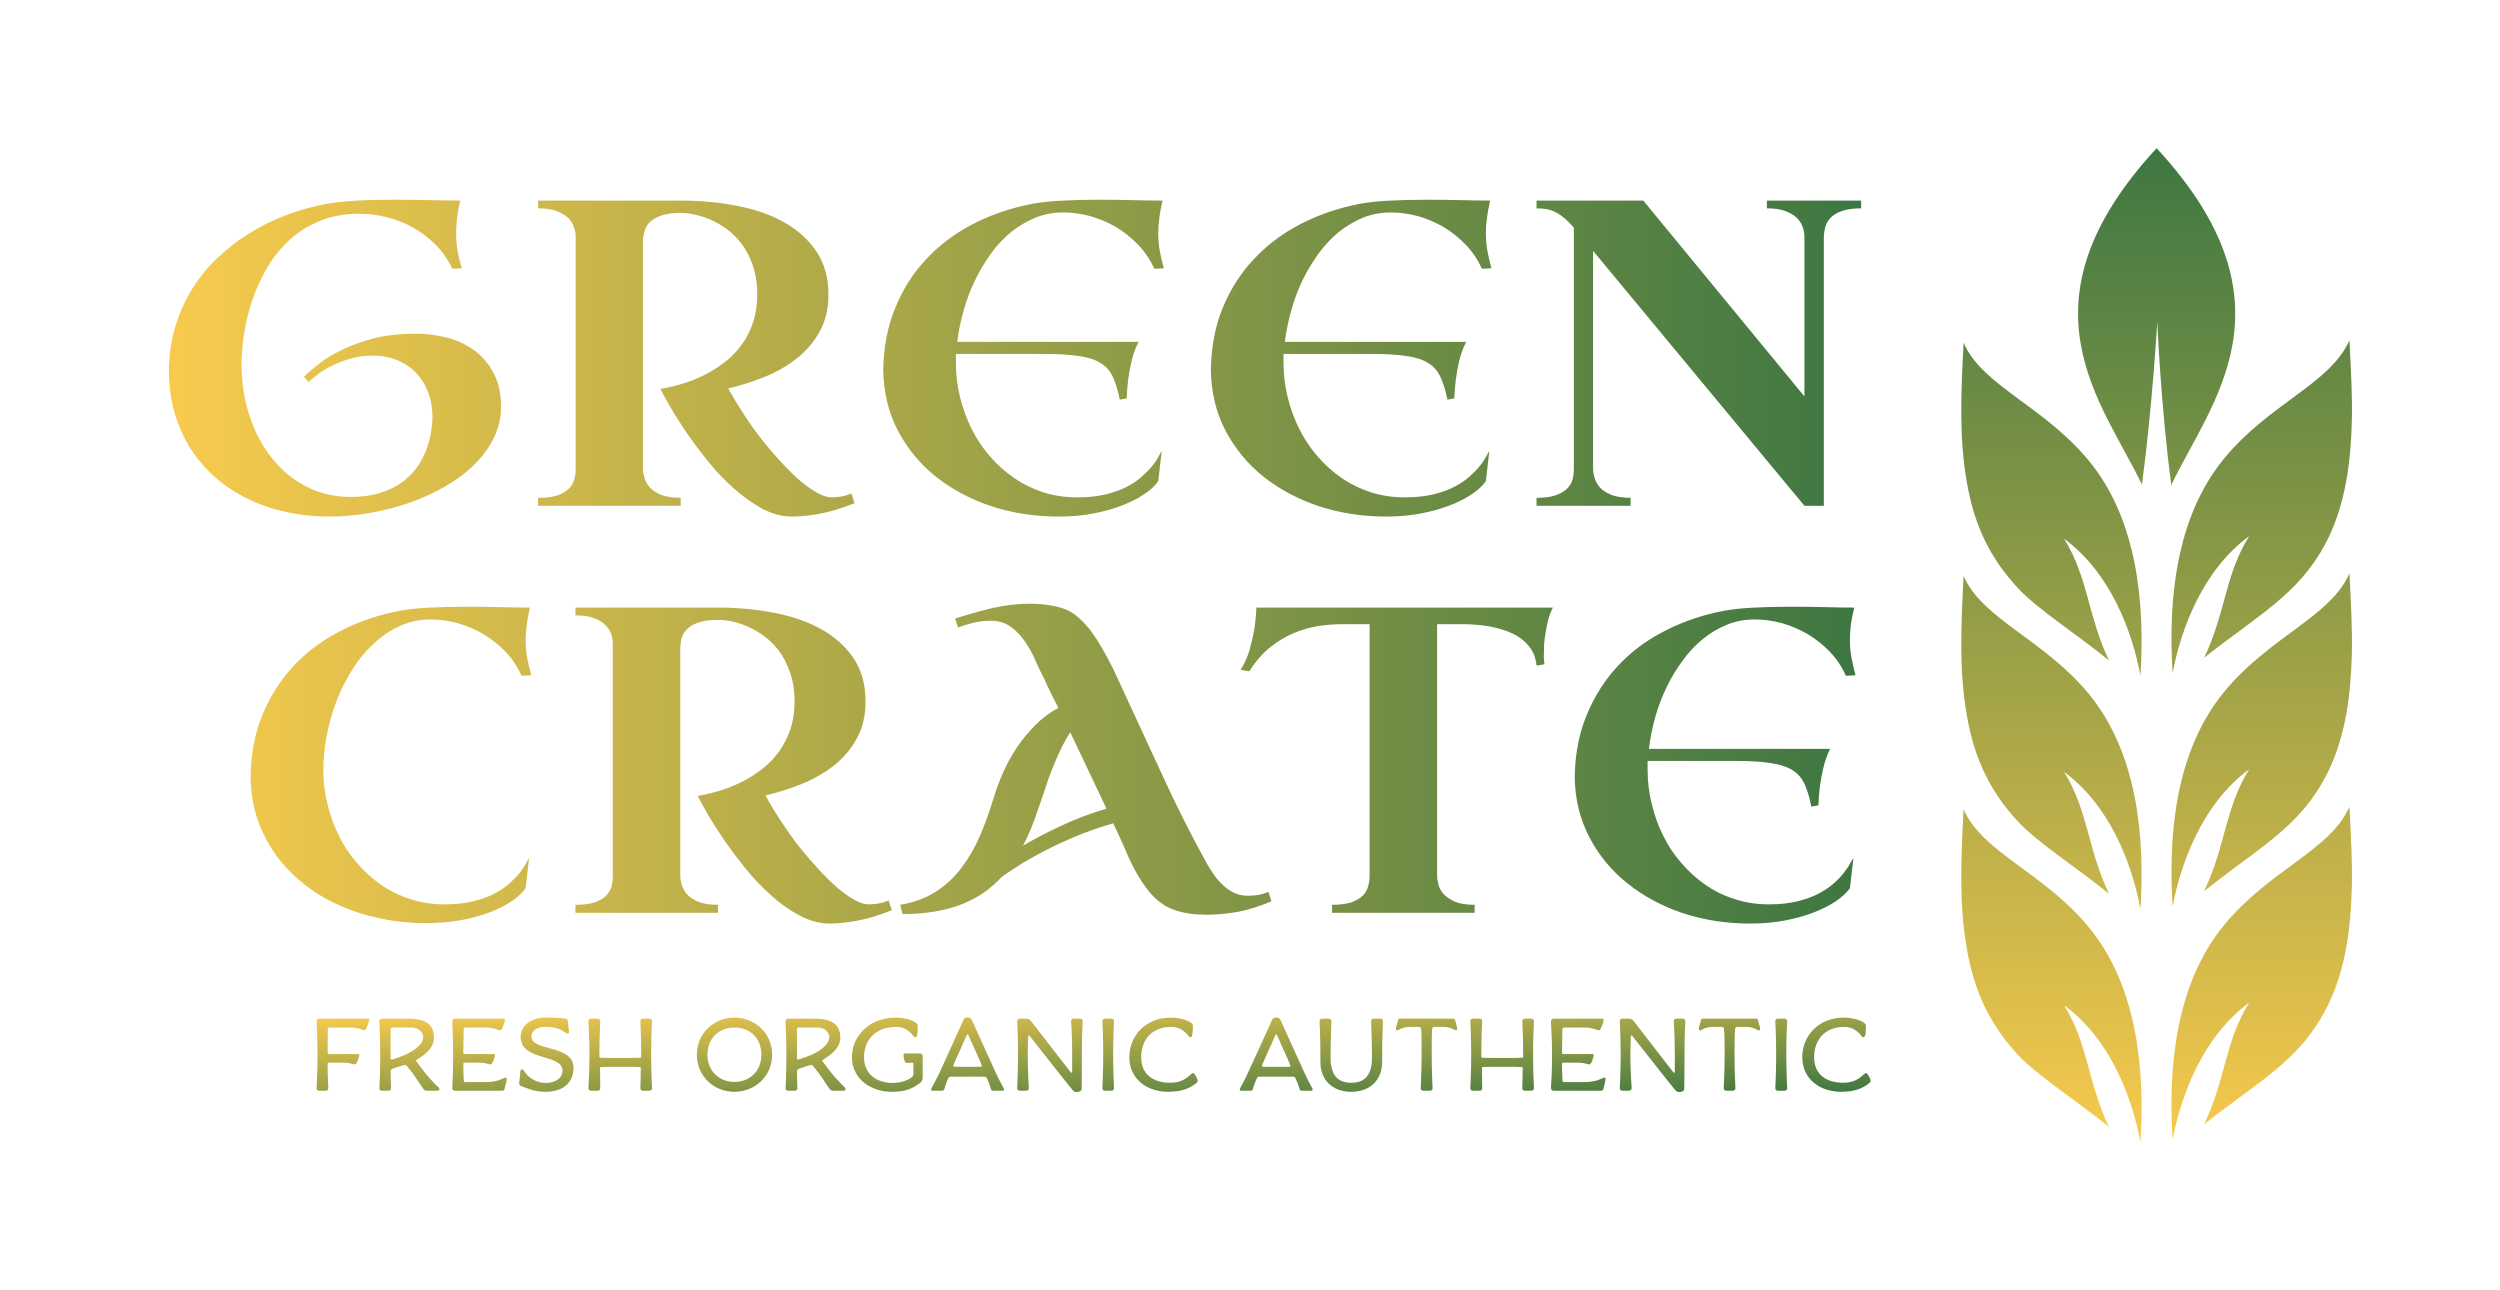 <svg xmlns="http://www.w3.org/2000/svg" version="1.1" xmlns:xlink="http://www.w3.org/1999/xlink" xmlns:svgjs="http://svgjs.dev/svgjs" viewBox="0 0 11.591 5.982"><g transform="matrix(1,0,0,1,0.686,0.926)"><g><path d=" M 0.723 0.821 Q 0.751 0.793 0.796 0.758 Q 0.842 0.723 0.906 0.693 Q 0.971 0.662 1.054 0.641 Q 1.138 0.621 1.24 0.621 Q 1.314 0.621 1.385 0.639 Q 1.456 0.657 1.512 0.698 Q 1.568 0.738 1.602 0.803 Q 1.637 0.867 1.637 0.96 Q 1.637 1.036 1.604 1.103 Q 1.572 1.17 1.514 1.227 Q 1.457 1.284 1.38 1.328 Q 1.303 1.373 1.215 1.404 Q 1.127 1.435 1.031 1.452 Q 0.935 1.469 0.841 1.469 Q 0.737 1.469 0.642 1.448 Q 0.548 1.428 0.465 1.388 Q 0.382 1.348 0.314 1.289 Q 0.247 1.23 0.198 1.155 Q 0.15 1.079 0.123 0.987 Q 0.097 0.895 0.097 0.788 Q 0.099 0.681 0.127 0.588 Q 0.155 0.495 0.203 0.417 Q 0.251 0.339 0.316 0.276 Q 0.382 0.212 0.458 0.163 Q 0.535 0.114 0.619 0.08 Q 0.703 0.046 0.79 0.027 Q 0.826 0.018 0.868 0.013 Q 0.91 0.008 0.955 0.005 Q 0.999 0.002 1.047 0.001 Q 1.094 0 1.141 0 Q 1.231 0 1.313 0.002 Q 1.394 0.004 1.448 0.004 Q 1.437 0.05 1.433 0.086 Q 1.429 0.122 1.429 0.154 Q 1.429 0.198 1.435 0.236 Q 1.442 0.274 1.455 0.318 L 1.411 0.32 Q 1.381 0.257 1.334 0.209 Q 1.286 0.161 1.229 0.129 Q 1.172 0.097 1.107 0.081 Q 1.043 0.065 0.98 0.065 Q 0.876 0.065 0.796 0.099 Q 0.715 0.132 0.655 0.188 Q 0.594 0.244 0.552 0.316 Q 0.51 0.388 0.484 0.465 Q 0.458 0.543 0.446 0.62 Q 0.434 0.697 0.434 0.762 Q 0.434 0.895 0.473 1.008 Q 0.511 1.121 0.579 1.203 Q 0.646 1.286 0.738 1.332 Q 0.831 1.378 0.939 1.378 Q 1.016 1.378 1.074 1.36 Q 1.133 1.342 1.175 1.312 Q 1.216 1.283 1.245 1.244 Q 1.273 1.205 1.289 1.163 Q 1.305 1.122 1.312 1.08 Q 1.319 1.039 1.319 1.004 Q 1.319 0.947 1.3 0.896 Q 1.282 0.845 1.246 0.806 Q 1.211 0.768 1.159 0.745 Q 1.107 0.723 1.041 0.723 Q 0.983 0.723 0.933 0.738 Q 0.884 0.754 0.846 0.773 Q 0.808 0.793 0.782 0.814 Q 0.756 0.835 0.744 0.845 L 0.723 0.821 M 3.276 1.407 Q 3.186 1.443 3.114 1.456 Q 3.042 1.469 2.987 1.469 Q 2.918 1.469 2.849 1.433 Q 2.781 1.396 2.717 1.339 Q 2.653 1.283 2.597 1.213 Q 2.541 1.144 2.496 1.078 Q 2.451 1.012 2.42 0.958 Q 2.389 0.904 2.376 0.877 Q 2.502 0.856 2.6 0.802 Q 2.643 0.778 2.683 0.746 Q 2.724 0.713 2.755 0.669 Q 2.787 0.625 2.806 0.567 Q 2.825 0.51 2.825 0.437 Q 2.825 0.371 2.808 0.317 Q 2.792 0.263 2.764 0.221 Q 2.736 0.18 2.7 0.149 Q 2.663 0.119 2.624 0.1 Q 2.584 0.08 2.544 0.071 Q 2.505 0.061 2.47 0.061 Q 2.418 0.061 2.384 0.072 Q 2.35 0.083 2.33 0.101 Q 2.31 0.119 2.303 0.144 Q 2.295 0.168 2.295 0.194 L 2.295 1.245 Q 2.295 1.265 2.302 1.288 Q 2.308 1.312 2.326 1.333 Q 2.345 1.354 2.379 1.368 Q 2.414 1.382 2.47 1.382 L 2.47 1.419 L 1.809 1.419 L 1.809 1.382 Q 1.861 1.382 1.895 1.372 Q 1.928 1.361 1.948 1.343 Q 1.968 1.325 1.975 1.301 Q 1.983 1.278 1.983 1.251 L 1.983 0.17 Q 1.983 0.15 1.975 0.127 Q 1.968 0.105 1.949 0.085 Q 1.929 0.066 1.896 0.053 Q 1.862 0.04 1.809 0.04 L 1.809 0.004 L 2.47 0.004 Q 2.61 0.004 2.734 0.029 Q 2.859 0.053 2.952 0.106 Q 3.045 0.159 3.1 0.241 Q 3.155 0.324 3.155 0.439 Q 3.155 0.537 3.115 0.61 Q 3.075 0.683 3.009 0.735 Q 2.944 0.787 2.86 0.821 Q 2.777 0.855 2.69 0.875 Q 2.724 0.936 2.764 0.997 Q 2.804 1.059 2.849 1.115 Q 2.893 1.171 2.938 1.219 Q 2.983 1.268 3.025 1.304 Q 3.068 1.34 3.105 1.36 Q 3.142 1.38 3.17 1.38 Q 3.184 1.38 3.208 1.377 Q 3.233 1.374 3.261 1.362 L 3.276 1.407 M 4.666 0.32 Q 4.637 0.257 4.591 0.209 Q 4.545 0.161 4.489 0.127 Q 4.432 0.094 4.369 0.076 Q 4.306 0.059 4.243 0.059 Q 4.175 0.059 4.115 0.083 Q 4.055 0.108 4.003 0.149 Q 3.951 0.191 3.909 0.249 Q 3.867 0.307 3.835 0.373 Q 3.802 0.44 3.782 0.513 Q 3.761 0.586 3.752 0.659 L 4.593 0.659 Q 4.572 0.7 4.561 0.746 Q 4.55 0.792 4.545 0.832 Q 4.539 0.878 4.538 0.921 L 4.506 0.927 Q 4.493 0.864 4.474 0.823 Q 4.456 0.781 4.418 0.758 Q 4.381 0.734 4.318 0.725 Q 4.255 0.715 4.155 0.715 L 3.746 0.715 L 3.746 0.758 Q 3.746 0.838 3.765 0.915 Q 3.784 0.992 3.818 1.061 Q 3.853 1.131 3.903 1.189 Q 3.953 1.247 4.016 1.29 Q 4.078 1.333 4.152 1.357 Q 4.226 1.38 4.309 1.38 Q 4.384 1.38 4.441 1.366 Q 4.498 1.352 4.54 1.33 Q 4.582 1.308 4.61 1.282 Q 4.639 1.256 4.658 1.232 Q 4.677 1.209 4.686 1.19 Q 4.695 1.172 4.7 1.166 L 4.684 1.305 Q 4.662 1.337 4.618 1.366 Q 4.575 1.395 4.515 1.418 Q 4.456 1.441 4.382 1.455 Q 4.308 1.469 4.222 1.469 Q 4.057 1.469 3.91 1.421 Q 3.764 1.372 3.653 1.284 Q 3.542 1.195 3.476 1.069 Q 3.411 0.943 3.409 0.788 Q 3.412 0.628 3.465 0.501 Q 3.517 0.373 3.606 0.278 Q 3.694 0.183 3.811 0.12 Q 3.929 0.057 4.062 0.027 Q 4.132 0.01 4.223 0.005 Q 4.313 0 4.405 0 Q 4.494 0 4.572 0.002 Q 4.651 0.004 4.704 0.004 Q 4.693 0.05 4.689 0.086 Q 4.684 0.122 4.684 0.154 Q 4.684 0.198 4.691 0.236 Q 4.698 0.274 4.71 0.318 L 4.666 0.32 M 6.185 0.32 Q 6.156 0.257 6.11 0.209 Q 6.064 0.161 6.008 0.127 Q 5.951 0.094 5.888 0.076 Q 5.825 0.059 5.762 0.059 Q 5.694 0.059 5.634 0.083 Q 5.574 0.108 5.522 0.149 Q 5.47 0.191 5.428 0.249 Q 5.386 0.307 5.353 0.373 Q 5.321 0.44 5.301 0.513 Q 5.28 0.586 5.271 0.659 L 6.112 0.659 Q 6.091 0.7 6.08 0.746 Q 6.069 0.792 6.064 0.832 Q 6.058 0.878 6.057 0.921 L 6.025 0.927 Q 6.012 0.864 5.993 0.823 Q 5.974 0.781 5.937 0.758 Q 5.9 0.734 5.837 0.725 Q 5.774 0.715 5.674 0.715 L 5.265 0.715 L 5.265 0.758 Q 5.265 0.838 5.284 0.915 Q 5.303 0.992 5.337 1.061 Q 5.372 1.131 5.422 1.189 Q 5.472 1.247 5.534 1.29 Q 5.597 1.333 5.671 1.357 Q 5.745 1.38 5.827 1.38 Q 5.902 1.38 5.96 1.366 Q 6.017 1.352 6.059 1.33 Q 6.101 1.308 6.129 1.282 Q 6.158 1.256 6.177 1.232 Q 6.195 1.209 6.205 1.19 Q 6.214 1.172 6.219 1.166 L 6.203 1.305 Q 6.181 1.337 6.137 1.366 Q 6.094 1.395 6.034 1.418 Q 5.974 1.441 5.9 1.455 Q 5.826 1.469 5.741 1.469 Q 5.576 1.469 5.429 1.421 Q 5.283 1.372 5.172 1.284 Q 5.061 1.195 4.995 1.069 Q 4.93 0.943 4.928 0.788 Q 4.931 0.628 4.983 0.501 Q 5.036 0.373 5.125 0.278 Q 5.213 0.183 5.33 0.12 Q 5.448 0.057 5.581 0.027 Q 5.651 0.01 5.742 0.005 Q 5.832 0 5.924 0 Q 6.013 0 6.091 0.002 Q 6.17 0.004 6.223 0.004 Q 6.212 0.05 6.208 0.086 Q 6.203 0.122 6.203 0.154 Q 6.203 0.198 6.21 0.236 Q 6.217 0.274 6.229 0.318 L 6.185 0.32 M 6.438 0.004 L 6.933 0.004 L 7.68 0.912 L 7.68 0.17 Q 7.68 0.15 7.672 0.127 Q 7.665 0.105 7.646 0.085 Q 7.627 0.066 7.593 0.053 Q 7.56 0.04 7.506 0.04 L 7.506 0.004 L 7.943 0.004 L 7.943 0.04 Q 7.889 0.04 7.855 0.052 Q 7.822 0.063 7.803 0.082 Q 7.783 0.102 7.777 0.126 Q 7.77 0.151 7.77 0.179 L 7.77 1.419 L 7.68 1.419 L 6.7 0.237 L 6.7 1.245 Q 6.7 1.265 6.707 1.288 Q 6.713 1.312 6.731 1.333 Q 6.75 1.354 6.784 1.368 Q 6.818 1.382 6.874 1.382 L 6.874 1.419 L 6.438 1.419 L 6.438 1.382 Q 6.491 1.382 6.525 1.371 Q 6.559 1.359 6.578 1.341 Q 6.598 1.322 6.605 1.297 Q 6.611 1.273 6.611 1.245 L 6.611 0.129 Q 6.588 0.103 6.568 0.086 Q 6.548 0.069 6.528 0.059 Q 6.508 0.048 6.486 0.044 Q 6.464 0.04 6.438 0.04 L 6.438 0.004 M 1.777 2.205 L 1.732 2.207 Q 1.704 2.144 1.658 2.096 Q 1.612 2.048 1.555 2.014 Q 1.499 1.981 1.435 1.963 Q 1.372 1.946 1.31 1.946 Q 1.235 1.946 1.169 1.976 Q 1.103 2.005 1.048 2.057 Q 0.992 2.108 0.949 2.176 Q 0.905 2.245 0.875 2.322 Q 0.845 2.4 0.829 2.483 Q 0.813 2.566 0.813 2.645 Q 0.813 2.725 0.832 2.801 Q 0.85 2.878 0.885 2.948 Q 0.919 3.018 0.97 3.076 Q 1.02 3.134 1.082 3.177 Q 1.144 3.22 1.218 3.243 Q 1.292 3.267 1.375 3.267 Q 1.45 3.267 1.507 3.253 Q 1.565 3.239 1.607 3.217 Q 1.649 3.195 1.677 3.169 Q 1.706 3.143 1.725 3.119 Q 1.743 3.095 1.753 3.077 Q 1.762 3.059 1.767 3.053 L 1.751 3.192 Q 1.726 3.227 1.681 3.256 Q 1.636 3.285 1.576 3.307 Q 1.515 3.329 1.442 3.342 Q 1.368 3.354 1.286 3.354 Q 1.178 3.354 1.076 3.332 Q 0.974 3.311 0.884 3.27 Q 0.794 3.23 0.72 3.17 Q 0.645 3.11 0.591 3.035 Q 0.538 2.96 0.507 2.87 Q 0.477 2.779 0.476 2.675 Q 0.478 2.515 0.531 2.388 Q 0.584 2.26 0.672 2.165 Q 0.761 2.069 0.878 2.007 Q 0.995 1.944 1.129 1.914 Q 1.199 1.897 1.289 1.892 Q 1.38 1.887 1.472 1.887 Q 1.561 1.887 1.639 1.889 Q 1.718 1.891 1.771 1.891 Q 1.76 1.937 1.756 1.973 Q 1.751 2.009 1.751 2.041 Q 1.751 2.085 1.758 2.123 Q 1.765 2.161 1.777 2.205 M 3.449 3.294 Q 3.359 3.33 3.287 3.343 Q 3.215 3.356 3.16 3.356 Q 3.091 3.356 3.022 3.319 Q 2.953 3.283 2.89 3.226 Q 2.826 3.169 2.77 3.1 Q 2.714 3.031 2.669 2.965 Q 2.624 2.899 2.593 2.845 Q 2.562 2.791 2.549 2.764 Q 2.674 2.743 2.773 2.689 Q 2.815 2.665 2.856 2.633 Q 2.896 2.6 2.928 2.556 Q 2.959 2.511 2.979 2.454 Q 2.998 2.397 2.998 2.324 Q 2.998 2.258 2.981 2.204 Q 2.964 2.15 2.937 2.108 Q 2.909 2.066 2.873 2.036 Q 2.836 2.006 2.797 1.987 Q 2.757 1.967 2.717 1.957 Q 2.677 1.948 2.643 1.948 Q 2.59 1.948 2.556 1.959 Q 2.522 1.97 2.503 1.988 Q 2.483 2.006 2.475 2.03 Q 2.468 2.055 2.468 2.081 L 2.468 3.132 Q 2.468 3.152 2.474 3.175 Q 2.481 3.199 2.499 3.22 Q 2.517 3.24 2.552 3.255 Q 2.586 3.269 2.643 3.269 L 2.643 3.306 L 1.982 3.306 L 1.982 3.269 Q 2.034 3.269 2.067 3.259 Q 2.101 3.248 2.121 3.23 Q 2.14 3.212 2.148 3.188 Q 2.155 3.165 2.155 3.138 L 2.155 2.057 Q 2.155 2.037 2.148 2.014 Q 2.14 1.991 2.121 1.972 Q 2.102 1.953 2.068 1.94 Q 2.035 1.927 1.982 1.927 L 1.982 1.891 L 2.643 1.891 Q 2.783 1.891 2.907 1.916 Q 3.031 1.94 3.125 1.993 Q 3.218 2.046 3.273 2.128 Q 3.327 2.211 3.327 2.326 Q 3.327 2.424 3.287 2.497 Q 3.247 2.57 3.182 2.622 Q 3.116 2.674 3.033 2.708 Q 2.949 2.742 2.863 2.762 Q 2.896 2.823 2.937 2.884 Q 2.977 2.946 3.021 3.002 Q 3.066 3.058 3.111 3.106 Q 3.156 3.155 3.198 3.191 Q 3.24 3.227 3.277 3.247 Q 3.314 3.267 3.343 3.267 Q 3.357 3.267 3.381 3.264 Q 3.405 3.261 3.434 3.249 L 3.449 3.294 M 5.209 3.253 Q 5.12 3.29 5.046 3.303 Q 4.972 3.315 4.912 3.315 Q 4.865 3.315 4.83 3.31 Q 4.796 3.305 4.771 3.297 Q 4.743 3.288 4.722 3.277 Q 4.679 3.252 4.646 3.213 Q 4.613 3.173 4.587 3.128 Q 4.561 3.083 4.54 3.034 Q 4.52 2.986 4.5 2.944 L 4.475 2.891 Q 4.376 2.92 4.289 2.957 Q 4.203 2.994 4.136 3.03 Q 4.069 3.066 4.023 3.096 Q 3.977 3.126 3.958 3.14 Q 3.922 3.18 3.876 3.212 Q 3.831 3.243 3.775 3.266 Q 3.719 3.288 3.65 3.3 Q 3.58 3.312 3.498 3.312 L 3.488 3.269 Q 3.583 3.253 3.653 3.208 Q 3.723 3.163 3.773 3.096 Q 3.823 3.029 3.859 2.946 Q 3.894 2.863 3.922 2.77 Q 3.938 2.717 3.964 2.657 Q 3.99 2.598 4.027 2.542 Q 4.064 2.487 4.112 2.438 Q 4.16 2.389 4.221 2.356 Q 4.204 2.324 4.188 2.291 Q 4.171 2.258 4.157 2.224 Q 4.136 2.185 4.115 2.137 Q 4.094 2.089 4.066 2.048 Q 4.038 2.007 4 1.98 Q 3.962 1.952 3.906 1.952 Q 3.867 1.952 3.829 1.961 Q 3.791 1.97 3.756 1.983 L 3.742 1.942 Q 3.828 1.914 3.916 1.893 Q 4.005 1.873 4.092 1.873 Q 4.133 1.873 4.173 1.879 Q 4.214 1.884 4.251 1.898 Q 4.284 1.91 4.314 1.937 Q 4.345 1.964 4.373 2.001 Q 4.4 2.038 4.424 2.08 Q 4.449 2.123 4.47 2.165 Q 4.491 2.208 4.508 2.246 Q 4.526 2.284 4.538 2.311 Q 4.625 2.498 4.711 2.685 Q 4.797 2.872 4.896 3.053 Q 4.913 3.086 4.934 3.117 Q 4.954 3.149 4.979 3.173 Q 5.004 3.198 5.035 3.213 Q 5.065 3.228 5.104 3.227 Q 5.118 3.227 5.142 3.224 Q 5.166 3.221 5.195 3.209 L 5.209 3.253 M 4.276 2.469 Q 4.25 2.51 4.229 2.555 Q 4.208 2.599 4.19 2.645 Q 4.172 2.691 4.158 2.736 Q 4.143 2.782 4.128 2.823 Q 4.113 2.869 4.096 2.911 Q 4.079 2.954 4.057 2.995 Q 4.131 2.951 4.231 2.904 Q 4.33 2.857 4.444 2.823 L 4.276 2.469 M 6.151 3.306 L 5.49 3.306 L 5.49 3.269 Q 5.544 3.269 5.578 3.258 Q 5.611 3.246 5.631 3.228 Q 5.65 3.209 5.657 3.184 Q 5.664 3.16 5.664 3.132 L 5.664 1.968 L 5.538 1.968 Q 5.486 1.968 5.428 1.976 Q 5.371 1.985 5.313 2.009 Q 5.256 2.033 5.203 2.075 Q 5.15 2.118 5.106 2.186 L 5.066 2.18 Q 5.092 2.138 5.107 2.089 Q 5.121 2.039 5.129 1.994 Q 5.137 1.943 5.139 1.891 L 6.514 1.891 Q 6.5 1.918 6.492 1.948 Q 6.485 1.978 6.48 2.007 Q 6.475 2.036 6.473 2.062 Q 6.472 2.088 6.472 2.108 Q 6.472 2.119 6.472 2.127 Q 6.472 2.136 6.473 2.141 Q 6.474 2.148 6.475 2.154 L 6.438 2.16 Q 6.434 2.116 6.413 2.084 Q 6.392 2.053 6.361 2.031 Q 6.33 2.01 6.292 1.997 Q 6.255 1.985 6.219 1.978 Q 6.183 1.972 6.151 1.97 Q 6.12 1.968 6.101 1.968 L 5.977 1.968 L 5.977 3.132 Q 5.977 3.152 5.983 3.175 Q 5.989 3.199 6.008 3.22 Q 6.027 3.24 6.061 3.255 Q 6.095 3.269 6.151 3.269 L 6.151 3.306 M 7.872 2.207 Q 7.844 2.144 7.798 2.096 Q 7.752 2.048 7.695 2.014 Q 7.638 1.981 7.575 1.963 Q 7.512 1.946 7.45 1.946 Q 7.382 1.946 7.322 1.97 Q 7.262 1.994 7.21 2.036 Q 7.158 2.078 7.116 2.136 Q 7.073 2.194 7.041 2.26 Q 7.009 2.327 6.988 2.4 Q 6.968 2.473 6.959 2.546 L 7.799 2.546 Q 7.779 2.587 7.768 2.633 Q 7.757 2.679 7.752 2.719 Q 7.746 2.765 7.745 2.808 L 7.712 2.814 Q 7.7 2.751 7.681 2.71 Q 7.662 2.668 7.625 2.645 Q 7.587 2.621 7.524 2.612 Q 7.462 2.602 7.361 2.602 L 6.953 2.602 L 6.953 2.645 Q 6.953 2.725 6.972 2.801 Q 6.99 2.878 7.025 2.948 Q 7.059 3.018 7.11 3.076 Q 7.16 3.134 7.222 3.177 Q 7.284 3.22 7.358 3.243 Q 7.432 3.267 7.515 3.267 Q 7.59 3.267 7.647 3.253 Q 7.705 3.239 7.746 3.217 Q 7.788 3.195 7.817 3.169 Q 7.846 3.143 7.864 3.119 Q 7.883 3.095 7.892 3.077 Q 7.902 3.059 7.907 3.053 L 7.891 3.192 Q 7.868 3.224 7.825 3.253 Q 7.781 3.282 7.722 3.305 Q 7.662 3.328 7.588 3.342 Q 7.514 3.356 7.428 3.356 Q 7.264 3.356 7.117 3.308 Q 6.971 3.259 6.86 3.17 Q 6.749 3.082 6.683 2.956 Q 6.617 2.83 6.615 2.675 Q 6.618 2.515 6.671 2.388 Q 6.724 2.26 6.812 2.165 Q 6.9 2.069 7.018 2.007 Q 7.135 1.944 7.268 1.914 Q 7.339 1.897 7.429 1.892 Q 7.52 1.887 7.612 1.887 Q 7.701 1.887 7.779 1.889 Q 7.857 1.891 7.911 1.891 Q 7.9 1.937 7.895 1.973 Q 7.891 2.009 7.891 2.041 Q 7.891 2.085 7.898 2.123 Q 7.905 2.161 7.917 2.205 L 7.872 2.207" fill="url(#gradient-98bf88ab-4556-4943-be00-b4e5b4b78ff3)" fill-rule="nonzero"></path></g><g><path d=" M 0.833 4.007 C 0.833 4.003 0.835 4.001 0.839 4.001 L 0.91 4.001 C 0.934 4.001 0.95 4.009 0.959 4.009 C 0.964 4.009 0.969 4 0.973 3.99 C 0.977 3.979 0.98 3.971 0.98 3.965 C 0.98 3.962 0.977 3.961 0.972 3.961 L 0.839 3.961 C 0.835 3.961 0.833 3.959 0.833 3.954 C 0.833 3.916 0.834 3.869 0.834 3.847 C 0.834 3.841 0.837 3.838 0.843 3.838 L 0.94 3.838 C 0.975 3.838 0.995 3.851 1.004 3.851 C 1.009 3.851 1.015 3.837 1.019 3.826 C 1.022 3.816 1.026 3.808 1.026 3.802 C 1.026 3.797 1.023 3.797 1.018 3.797 L 0.794 3.797 C 0.787 3.797 0.782 3.801 0.782 3.809 C 0.782 3.834 0.786 3.877 0.786 3.97 C 0.786 4.056 0.782 4.1 0.782 4.119 C 0.782 4.127 0.787 4.131 0.794 4.131 L 0.824 4.131 C 0.831 4.131 0.836 4.127 0.836 4.119 C 0.836 4.1 0.833 4.057 0.833 4.007 M 1.247 3.987 C 1.291 3.959 1.326 3.93 1.326 3.885 C 1.326 3.821 1.283 3.797 1.211 3.797 L 1.085 3.797 C 1.078 3.797 1.073 3.801 1.073 3.809 C 1.073 3.834 1.077 3.877 1.077 3.97 C 1.077 4.056 1.073 4.111 1.073 4.119 C 1.073 4.127 1.078 4.131 1.085 4.131 L 1.115 4.131 C 1.122 4.131 1.127 4.127 1.127 4.119 C 1.127 4.111 1.125 4.073 1.125 4.041 C 1.125 4.035 1.129 4.032 1.134 4.029 C 1.142 4.026 1.189 4.011 1.192 4.011 C 1.195 4.011 1.198 4.014 1.202 4.018 C 1.242 4.066 1.249 4.085 1.272 4.115 C 1.28 4.127 1.282 4.131 1.293 4.131 L 1.342 4.131 C 1.349 4.131 1.351 4.127 1.351 4.123 C 1.351 4.116 1.341 4.11 1.337 4.106 C 1.294 4.063 1.278 4.04 1.247 3.998 C 1.245 3.995 1.243 3.993 1.243 3.991 C 1.243 3.989 1.245 3.988 1.247 3.987 M 1.125 3.98 L 1.125 3.847 C 1.125 3.841 1.128 3.838 1.134 3.838 L 1.22 3.838 C 1.253 3.838 1.276 3.858 1.276 3.883 C 1.276 3.91 1.248 3.935 1.215 3.953 C 1.183 3.972 1.133 3.986 1.133 3.986 C 1.129 3.987 1.125 3.986 1.125 3.98 M 1.469 3.961 C 1.465 3.961 1.462 3.959 1.462 3.954 C 1.462 3.916 1.464 3.869 1.464 3.847 C 1.464 3.841 1.467 3.838 1.473 3.838 L 1.57 3.838 C 1.604 3.838 1.624 3.851 1.633 3.851 C 1.639 3.851 1.645 3.837 1.648 3.826 C 1.652 3.816 1.655 3.808 1.655 3.802 C 1.655 3.799 1.652 3.797 1.647 3.797 L 1.423 3.797 C 1.416 3.797 1.411 3.801 1.411 3.809 C 1.411 3.834 1.415 3.877 1.415 3.97 C 1.415 4.056 1.411 4.1 1.411 4.119 C 1.411 4.127 1.416 4.131 1.423 4.131 L 1.642 4.131 C 1.648 4.131 1.652 4.13 1.653 4.123 C 1.656 4.108 1.664 4.084 1.664 4.077 C 1.664 4.072 1.661 4.07 1.658 4.07 C 1.649 4.07 1.627 4.091 1.565 4.091 L 1.471 4.091 C 1.467 4.091 1.464 4.088 1.464 4.082 C 1.464 4.073 1.462 4.041 1.462 4.007 C 1.462 4.003 1.465 4.001 1.469 4.001 L 1.539 4.001 C 1.564 4.001 1.579 4.009 1.589 4.009 C 1.594 4.009 1.599 4 1.602 3.99 C 1.606 3.979 1.609 3.971 1.609 3.965 C 1.609 3.961 1.606 3.961 1.601 3.961 M 1.946 3.866 C 1.95 3.866 1.952 3.863 1.952 3.859 C 1.952 3.843 1.947 3.825 1.947 3.809 C 1.947 3.801 1.942 3.798 1.937 3.797 C 1.923 3.795 1.897 3.792 1.844 3.792 C 1.774 3.792 1.728 3.831 1.728 3.881 C 1.728 3.996 1.922 3.958 1.922 4.038 C 1.921 4.074 1.889 4.095 1.843 4.095 C 1.798 4.095 1.763 4.067 1.751 4.049 C 1.744 4.039 1.74 4.032 1.735 4.032 C 1.73 4.032 1.726 4.036 1.726 4.044 C 1.726 4.066 1.721 4.088 1.721 4.098 C 1.721 4.106 1.729 4.109 1.735 4.111 C 1.753 4.117 1.787 4.136 1.844 4.136 C 1.92 4.136 1.973 4.097 1.973 4.025 C 1.973 3.915 1.778 3.951 1.778 3.879 C 1.778 3.851 1.805 3.835 1.842 3.835 C 1.921 3.835 1.932 3.866 1.946 3.866 M 2.096 4.027 C 2.096 4.023 2.098 4.021 2.102 4.021 C 2.12 4.02 2.148 4.02 2.19 4.02 C 2.233 4.02 2.26 4.02 2.279 4.021 C 2.283 4.021 2.285 4.023 2.285 4.027 C 2.285 4.049 2.283 4.111 2.283 4.119 C 2.283 4.127 2.288 4.131 2.295 4.131 L 2.325 4.131 C 2.332 4.131 2.337 4.127 2.337 4.119 C 2.337 4.111 2.333 4.049 2.333 3.962 C 2.333 3.876 2.337 3.818 2.337 3.809 C 2.337 3.801 2.332 3.797 2.325 3.797 L 2.295 3.797 C 2.288 3.797 2.283 3.801 2.283 3.809 C 2.283 3.818 2.287 3.876 2.287 3.972 C 2.287 3.976 2.286 3.978 2.282 3.978 C 2.263 3.979 2.233 3.979 2.19 3.979 C 2.148 3.979 2.118 3.979 2.099 3.978 C 2.095 3.978 2.093 3.976 2.093 3.972 C 2.093 3.876 2.097 3.817 2.097 3.809 C 2.097 3.801 2.092 3.797 2.085 3.797 L 2.055 3.797 C 2.048 3.797 2.042 3.801 2.042 3.809 C 2.042 3.818 2.047 3.876 2.047 3.962 C 2.047 4.049 2.042 4.111 2.042 4.119 C 2.042 4.127 2.048 4.131 2.055 4.131 L 2.085 4.131 C 2.092 4.131 2.097 4.127 2.097 4.119 C 2.097 4.111 2.096 4.049 2.096 4.027 M 2.545 3.964 C 2.545 4.064 2.624 4.136 2.719 4.136 C 2.814 4.136 2.894 4.064 2.894 3.964 C 2.894 3.864 2.814 3.792 2.719 3.792 C 2.624 3.792 2.545 3.864 2.545 3.964 M 2.594 3.964 C 2.594 3.887 2.648 3.838 2.719 3.838 C 2.791 3.838 2.844 3.887 2.844 3.964 C 2.844 4.04 2.791 4.09 2.719 4.09 C 2.648 4.09 2.594 4.04 2.594 3.964 M 3.131 3.987 C 3.174 3.959 3.21 3.93 3.21 3.885 C 3.21 3.821 3.166 3.797 3.094 3.797 L 2.968 3.797 C 2.961 3.797 2.956 3.801 2.956 3.809 C 2.956 3.834 2.96 3.877 2.96 3.97 C 2.96 4.056 2.956 4.111 2.956 4.119 C 2.956 4.127 2.961 4.131 2.968 4.131 L 2.998 4.131 C 3.006 4.131 3.011 4.127 3.011 4.119 C 3.011 4.111 3.009 4.073 3.009 4.041 C 3.009 4.035 3.012 4.032 3.018 4.029 C 3.025 4.026 3.073 4.011 3.075 4.011 C 3.078 4.011 3.082 4.014 3.085 4.018 C 3.125 4.066 3.133 4.085 3.155 4.115 C 3.164 4.127 3.166 4.131 3.176 4.131 L 3.226 4.131 C 3.232 4.131 3.234 4.127 3.234 4.123 C 3.234 4.116 3.225 4.11 3.221 4.106 C 3.177 4.063 3.162 4.04 3.13 3.998 C 3.128 3.995 3.126 3.993 3.126 3.991 C 3.126 3.989 3.128 3.988 3.131 3.987 M 3.009 3.98 L 3.009 3.847 C 3.009 3.841 3.012 3.838 3.018 3.838 L 3.103 3.838 C 3.137 3.838 3.159 3.858 3.159 3.883 C 3.159 3.91 3.131 3.935 3.099 3.953 C 3.067 3.972 3.016 3.986 3.016 3.986 C 3.012 3.987 3.009 3.986 3.009 3.98 M 3.545 3.873 C 3.551 3.881 3.554 3.883 3.558 3.883 C 3.562 3.883 3.564 3.879 3.566 3.874 C 3.569 3.862 3.569 3.841 3.569 3.829 C 3.569 3.822 3.562 3.816 3.551 3.81 C 3.532 3.8 3.502 3.792 3.467 3.792 C 3.341 3.792 3.264 3.88 3.264 3.975 C 3.264 4.078 3.353 4.136 3.449 4.136 C 3.52 4.136 3.55 4.117 3.582 4.093 C 3.589 4.087 3.592 4.079 3.592 4.066 L 3.592 3.973 C 3.592 3.964 3.588 3.958 3.578 3.958 L 3.511 3.958 C 3.505 3.958 3.503 3.961 3.503 3.965 C 3.503 3.978 3.508 4.002 3.517 4.002 C 3.525 4.002 3.532 4.001 3.543 4.001 C 3.546 4.001 3.549 4.002 3.549 4.006 L 3.549 4.054 C 3.549 4.06 3.545 4.066 3.542 4.068 C 3.54 4.071 3.505 4.095 3.454 4.095 C 3.371 4.095 3.32 4.048 3.32 3.976 C 3.32 3.892 3.377 3.835 3.47 3.835 C 3.507 3.835 3.534 3.857 3.545 3.873 M 3.821 3.805 C 3.815 3.793 3.811 3.792 3.8 3.792 C 3.789 3.792 3.785 3.793 3.78 3.805 C 3.772 3.822 3.708 3.964 3.669 4.05 C 3.655 4.079 3.641 4.103 3.634 4.117 C 3.633 4.119 3.631 4.123 3.631 4.125 C 3.631 4.129 3.633 4.131 3.638 4.131 L 3.684 4.131 C 3.687 4.131 3.691 4.128 3.693 4.122 C 3.696 4.107 3.703 4.09 3.71 4.074 C 3.712 4.068 3.717 4.066 3.721 4.066 L 3.88 4.066 C 3.883 4.066 3.888 4.068 3.89 4.074 C 3.898 4.09 3.904 4.107 3.908 4.122 C 3.909 4.128 3.913 4.131 3.916 4.131 L 3.962 4.131 C 3.967 4.131 3.969 4.129 3.969 4.125 C 3.969 4.123 3.967 4.119 3.966 4.117 C 3.959 4.103 3.945 4.079 3.932 4.05 C 3.892 3.964 3.829 3.822 3.821 3.805 M 3.739 4.02 C 3.736 4.02 3.734 4.018 3.734 4.016 C 3.734 4.009 3.776 3.921 3.794 3.878 C 3.797 3.872 3.798 3.87 3.8 3.87 C 3.803 3.87 3.804 3.872 3.806 3.878 C 3.825 3.921 3.866 4.009 3.866 4.016 C 3.866 4.018 3.864 4.02 3.861 4.02 M 4.285 3.962 L 4.285 4.044 C 4.285 4.047 4.284 4.048 4.282 4.048 C 4.281 4.048 4.28 4.047 4.277 4.044 C 4.222 3.972 4.129 3.854 4.096 3.81 C 4.089 3.8 4.081 3.797 4.072 3.797 L 4.042 3.797 C 4.035 3.797 4.03 3.801 4.03 3.809 C 4.03 3.818 4.034 3.875 4.034 3.962 C 4.034 4.049 4.03 4.111 4.03 4.119 C 4.03 4.127 4.035 4.131 4.042 4.131 L 4.072 4.131 C 4.079 4.131 4.084 4.127 4.084 4.119 C 4.084 4.111 4.079 4.048 4.079 3.962 C 4.079 3.93 4.081 3.88 4.081 3.88 C 4.081 3.877 4.081 3.875 4.084 3.875 C 4.087 3.875 4.089 3.878 4.092 3.882 C 4.125 3.924 4.261 4.097 4.288 4.129 C 4.293 4.134 4.297 4.137 4.302 4.137 C 4.33 4.137 4.329 4.126 4.329 4.116 C 4.329 4.107 4.33 4.048 4.33 3.962 C 4.33 3.855 4.334 3.818 4.334 3.809 C 4.334 3.801 4.329 3.797 4.322 3.797 L 4.292 3.797 C 4.285 3.797 4.28 3.801 4.28 3.809 C 4.28 3.818 4.285 3.854 4.285 3.962 M 4.475 3.962 C 4.475 3.876 4.479 3.818 4.479 3.809 C 4.479 3.801 4.474 3.797 4.467 3.797 L 4.437 3.797 C 4.43 3.797 4.425 3.801 4.425 3.809 C 4.425 3.818 4.429 3.875 4.429 3.962 C 4.429 4.049 4.425 4.111 4.425 4.119 C 4.425 4.127 4.43 4.131 4.437 4.131 L 4.467 4.131 C 4.474 4.131 4.479 4.127 4.479 4.119 C 4.479 4.111 4.475 4.048 4.475 3.962 M 4.743 3.792 C 4.622 3.792 4.55 3.88 4.55 3.975 C 4.55 4.078 4.633 4.136 4.73 4.136 C 4.801 4.136 4.835 4.115 4.855 4.1 C 4.865 4.093 4.867 4.09 4.867 4.085 C 4.867 4.077 4.853 4.049 4.846 4.049 C 4.842 4.049 4.841 4.05 4.832 4.058 C 4.814 4.074 4.79 4.094 4.739 4.094 C 4.656 4.094 4.605 4.051 4.605 3.976 C 4.605 3.892 4.657 3.835 4.745 3.835 C 4.782 3.835 4.809 3.857 4.821 3.873 C 4.827 3.881 4.829 3.883 4.834 3.883 C 4.837 3.883 4.84 3.879 4.841 3.874 C 4.844 3.862 4.845 3.841 4.845 3.829 C 4.845 3.822 4.838 3.816 4.826 3.81 C 4.808 3.8 4.777 3.792 4.743 3.792 M 5.252 3.805 C 5.246 3.793 5.242 3.792 5.231 3.792 C 5.22 3.792 5.216 3.793 5.211 3.805 C 5.203 3.822 5.139 3.964 5.099 4.05 C 5.086 4.079 5.072 4.103 5.065 4.117 C 5.064 4.119 5.062 4.123 5.062 4.125 C 5.062 4.129 5.064 4.131 5.069 4.131 L 5.115 4.131 C 5.118 4.131 5.122 4.128 5.123 4.122 C 5.127 4.107 5.134 4.09 5.141 4.074 C 5.143 4.068 5.148 4.066 5.151 4.066 L 5.311 4.066 C 5.314 4.066 5.319 4.068 5.321 4.074 C 5.328 4.09 5.335 4.107 5.339 4.122 C 5.34 4.128 5.344 4.131 5.347 4.131 L 5.393 4.131 C 5.398 4.131 5.4 4.129 5.4 4.125 C 5.4 4.123 5.398 4.119 5.397 4.117 C 5.39 4.103 5.376 4.079 5.363 4.05 C 5.323 3.964 5.26 3.822 5.252 3.805 M 5.17 4.02 C 5.167 4.02 5.165 4.018 5.165 4.016 C 5.165 4.009 5.207 3.921 5.225 3.878 C 5.227 3.872 5.228 3.87 5.231 3.87 C 5.234 3.87 5.235 3.872 5.237 3.878 C 5.255 3.921 5.297 4.009 5.297 4.016 C 5.297 4.018 5.295 4.02 5.292 4.02 M 5.579 4.136 C 5.668 4.136 5.722 4.079 5.722 3.999 C 5.722 3.87 5.726 3.818 5.726 3.809 C 5.726 3.801 5.721 3.797 5.714 3.797 L 5.684 3.797 C 5.676 3.797 5.671 3.801 5.671 3.809 C 5.671 3.818 5.675 3.891 5.675 3.977 C 5.675 4.063 5.638 4.094 5.579 4.094 C 5.52 4.094 5.483 4.063 5.483 3.977 C 5.483 3.891 5.487 3.818 5.487 3.809 C 5.487 3.801 5.482 3.797 5.474 3.797 L 5.444 3.797 C 5.437 3.797 5.432 3.801 5.432 3.809 C 5.432 3.818 5.436 3.87 5.436 3.999 C 5.436 4.079 5.49 4.136 5.579 4.136 M 5.952 3.962 C 5.952 3.91 5.952 3.871 5.954 3.844 C 5.955 3.838 5.959 3.835 5.965 3.835 L 6.006 3.835 C 6.041 3.835 6.057 3.851 6.065 3.851 C 6.068 3.851 6.07 3.848 6.07 3.844 C 6.07 3.835 6.065 3.824 6.061 3.805 C 6.06 3.8 6.058 3.797 6.053 3.797 L 5.803 3.797 C 5.798 3.797 5.797 3.8 5.796 3.805 C 5.791 3.824 5.786 3.835 5.786 3.844 C 5.786 3.848 5.788 3.851 5.791 3.851 C 5.8 3.851 5.815 3.835 5.85 3.835 L 5.89 3.835 C 5.898 3.835 5.902 3.838 5.903 3.844 C 5.905 3.871 5.905 3.91 5.905 3.962 C 5.905 4.049 5.901 4.111 5.901 4.119 C 5.901 4.127 5.906 4.131 5.913 4.131 L 5.943 4.131 C 5.951 4.131 5.956 4.127 5.956 4.119 C 5.956 4.111 5.952 4.048 5.952 3.962 M 6.185 4.027 C 6.185 4.023 6.186 4.021 6.191 4.021 C 6.209 4.02 6.236 4.02 6.279 4.02 C 6.322 4.02 6.349 4.02 6.368 4.021 C 6.372 4.021 6.374 4.023 6.374 4.027 C 6.374 4.049 6.372 4.111 6.372 4.119 C 6.372 4.127 6.377 4.131 6.384 4.131 L 6.414 4.131 C 6.421 4.131 6.426 4.127 6.426 4.119 C 6.426 4.111 6.422 4.049 6.422 3.962 C 6.422 3.876 6.426 3.818 6.426 3.809 C 6.426 3.801 6.421 3.797 6.414 3.797 L 6.384 3.797 C 6.377 3.797 6.372 3.801 6.372 3.809 C 6.372 3.818 6.376 3.876 6.376 3.972 C 6.376 3.976 6.375 3.978 6.371 3.978 C 6.352 3.979 6.322 3.979 6.279 3.979 C 6.236 3.979 6.207 3.979 6.188 3.978 C 6.184 3.978 6.182 3.976 6.182 3.972 C 6.182 3.876 6.186 3.817 6.186 3.809 C 6.186 3.801 6.181 3.797 6.174 3.797 L 6.144 3.797 C 6.136 3.797 6.131 3.801 6.131 3.809 C 6.131 3.818 6.135 3.876 6.135 3.962 C 6.135 4.049 6.131 4.111 6.131 4.119 C 6.131 4.127 6.136 4.131 6.144 4.131 L 6.174 4.131 C 6.181 4.131 6.186 4.127 6.186 4.119 C 6.186 4.111 6.185 4.049 6.185 4.027 M 6.563 3.961 C 6.559 3.961 6.556 3.959 6.556 3.954 C 6.556 3.916 6.558 3.869 6.558 3.847 C 6.558 3.841 6.561 3.838 6.567 3.838 L 6.664 3.838 C 6.699 3.838 6.719 3.851 6.728 3.851 C 6.733 3.851 6.739 3.837 6.743 3.826 C 6.746 3.816 6.749 3.808 6.749 3.802 C 6.749 3.799 6.747 3.797 6.742 3.797 L 6.518 3.797 C 6.511 3.797 6.505 3.801 6.505 3.809 C 6.505 3.834 6.51 3.877 6.51 3.97 C 6.51 4.056 6.505 4.1 6.505 4.119 C 6.505 4.127 6.511 4.131 6.518 4.131 L 6.736 4.131 C 6.742 4.131 6.746 4.13 6.748 4.123 C 6.751 4.108 6.758 4.084 6.758 4.077 C 6.758 4.072 6.756 4.07 6.752 4.07 C 6.743 4.07 6.722 4.091 6.659 4.091 L 6.566 4.091 C 6.561 4.091 6.558 4.088 6.558 4.082 C 6.558 4.073 6.556 4.041 6.556 4.007 C 6.556 4.003 6.559 4.001 6.563 4.001 L 6.633 4.001 C 6.658 4.001 6.674 4.009 6.683 4.009 C 6.688 4.009 6.693 4 6.697 3.99 C 6.7 3.979 6.703 3.971 6.703 3.965 C 6.703 3.961 6.7 3.961 6.695 3.961 M 7.079 3.962 L 7.079 4.044 C 7.079 4.047 7.078 4.048 7.076 4.048 C 7.075 4.048 7.074 4.047 7.071 4.044 C 7.016 3.972 6.923 3.854 6.89 3.81 C 6.883 3.8 6.875 3.797 6.866 3.797 L 6.836 3.797 C 6.829 3.797 6.824 3.801 6.824 3.809 C 6.824 3.818 6.828 3.875 6.828 3.962 C 6.828 4.049 6.824 4.111 6.824 4.119 C 6.824 4.127 6.829 4.131 6.836 4.131 L 6.866 4.131 C 6.873 4.131 6.879 4.127 6.879 4.119 C 6.879 4.111 6.873 4.048 6.873 3.962 C 6.873 3.93 6.875 3.88 6.875 3.88 C 6.875 3.877 6.875 3.875 6.878 3.875 C 6.881 3.875 6.883 3.878 6.886 3.882 C 6.919 3.924 7.055 4.097 7.082 4.129 C 7.087 4.134 7.091 4.137 7.096 4.137 C 7.124 4.137 7.123 4.126 7.123 4.116 C 7.123 4.107 7.124 4.048 7.124 3.962 C 7.124 3.855 7.128 3.818 7.128 3.809 C 7.128 3.801 7.123 3.797 7.116 3.797 L 7.086 3.797 C 7.079 3.797 7.074 3.801 7.074 3.809 C 7.074 3.818 7.079 3.854 7.079 3.962 M 7.356 3.962 C 7.356 3.91 7.356 3.871 7.359 3.844 C 7.359 3.838 7.364 3.835 7.37 3.835 L 7.411 3.835 C 7.445 3.835 7.461 3.851 7.469 3.851 C 7.473 3.851 7.475 3.848 7.475 3.844 C 7.475 3.835 7.469 3.824 7.465 3.805 C 7.464 3.8 7.463 3.797 7.458 3.797 L 7.208 3.797 C 7.203 3.797 7.201 3.8 7.2 3.805 C 7.196 3.824 7.19 3.835 7.19 3.844 C 7.19 3.848 7.192 3.851 7.196 3.851 C 7.204 3.851 7.22 3.835 7.255 3.835 L 7.294 3.835 C 7.302 3.835 7.307 3.838 7.307 3.844 C 7.31 3.871 7.31 3.91 7.31 3.962 C 7.31 4.049 7.306 4.111 7.306 4.119 C 7.306 4.127 7.311 4.131 7.318 4.131 L 7.348 4.131 C 7.355 4.131 7.36 4.127 7.36 4.119 C 7.36 4.111 7.356 4.048 7.356 3.962 M 7.596 3.962 C 7.596 3.876 7.6 3.818 7.6 3.809 C 7.6 3.801 7.595 3.797 7.587 3.797 L 7.557 3.797 C 7.55 3.797 7.545 3.801 7.545 3.809 C 7.545 3.818 7.549 3.875 7.549 3.962 C 7.549 4.049 7.545 4.111 7.545 4.119 C 7.545 4.127 7.55 4.131 7.557 4.131 L 7.587 4.131 C 7.595 4.131 7.6 4.127 7.6 4.119 C 7.6 4.111 7.596 4.048 7.596 3.962 M 7.863 3.792 C 7.742 3.792 7.67 3.88 7.67 3.975 C 7.67 4.078 7.753 4.136 7.85 4.136 C 7.921 4.136 7.955 4.115 7.975 4.1 C 7.985 4.093 7.987 4.09 7.987 4.085 C 7.987 4.077 7.973 4.049 7.966 4.049 C 7.963 4.049 7.961 4.05 7.952 4.058 C 7.934 4.074 7.911 4.094 7.86 4.094 C 7.776 4.094 7.725 4.051 7.725 3.976 C 7.725 3.892 7.777 3.835 7.866 3.835 C 7.902 3.835 7.929 3.857 7.941 3.873 C 7.947 3.881 7.949 3.883 7.954 3.883 C 7.957 3.883 7.96 3.879 7.962 3.874 C 7.965 3.862 7.965 3.841 7.965 3.829 C 7.965 3.822 7.958 3.816 7.946 3.81 C 7.928 3.8 7.897 3.792 7.863 3.792" fill="url(#gradient-ce1e4bb3-e60e-49e2-8b45-b4747d313926)" fill-rule="nonzero"></path></g><g clip-path="url(&quot;#SvgjsClipPath1002&quot;)"><g clip-path="url(&quot;#a&quot;)"><path d=" M 8.418 2.826 C 8.505 3.028 8.791 3.119 9.001 3.376 C 9.224 3.649 9.259 4.034 9.238 4.37 C 9.2 4.164 9.098 3.891 8.884 3.735 C 8.996 3.915 8.993 4.092 9.092 4.299 C 8.957 4.188 8.761 4.062 8.672 3.967 C 8.544 3.829 8.469 3.678 8.434 3.478 C 8.395 3.262 8.407 3.042 8.418 2.826" fill="url(#gradient-89f3fdfb-8a4f-49cb-83a9-596d6f6db318_0)" transform="matrix(1,0,0,1,0,0)" fill-rule="nonzero"></path></g><g clip-path="url(&quot;#a&quot;)"><path d=" M 10.207 2.814 C 10.12 3.016 9.835 3.107 9.625 3.364 C 9.401 3.637 9.366 4.022 9.387 4.358 C 9.426 4.152 9.528 3.879 9.742 3.723 C 9.629 3.903 9.633 4.08 9.533 4.287 C 9.579 4.25 9.631 4.211 9.683 4.173 C 9.866 4.038 10.012 3.935 10.112 3.725 C 10.189 3.562 10.213 3.381 10.218 3.19 C 10.221 3.078 10.214 2.953 10.207 2.814" fill="url(#gradient-89f3fdfb-8a4f-49cb-83a9-596d6f6db318_1)" transform="matrix(1,0,0,1,0,0)" fill-rule="nonzero"></path></g><g clip-path="url(&quot;#a&quot;)"><path d=" M 8.418 1.744 C 8.505 1.946 8.791 2.038 9.001 2.294 C 9.224 2.568 9.259 2.953 9.238 3.289 C 9.2 3.083 9.098 2.81 8.884 2.653 C 8.996 2.834 8.993 3.01 9.092 3.218 C 8.957 3.107 8.761 2.981 8.672 2.885 C 8.544 2.748 8.469 2.596 8.434 2.396 C 8.395 2.18 8.407 1.961 8.418 1.744" fill="url(#gradient-89f3fdfb-8a4f-49cb-83a9-596d6f6db318_2)" transform="matrix(1,0,0,1,0,0)" fill-rule="nonzero"></path></g><g clip-path="url(&quot;#a&quot;)"><path d=" M 10.207 1.732 C 10.12 1.934 9.835 2.026 9.625 2.283 C 9.401 2.556 9.366 2.941 9.387 3.277 C 9.426 3.071 9.528 2.797 9.742 2.641 C 9.629 2.822 9.633 2.998 9.533 3.206 C 9.579 3.169 9.631 3.13 9.683 3.091 C 9.866 2.956 10.012 2.853 10.112 2.644 C 10.189 2.48 10.213 2.299 10.218 2.108 C 10.221 1.996 10.214 1.872 10.207 1.732" fill="url(#gradient-89f3fdfb-8a4f-49cb-83a9-596d6f6db318_3)" transform="matrix(1,0,0,1,0,0)" fill-rule="nonzero"></path></g><g clip-path="url(&quot;#a&quot;)"><path d=" M 8.418 0.663 C 8.505 0.864 8.791 0.956 9.001 1.213 C 9.224 1.486 9.259 1.871 9.238 2.207 C 9.2 2.001 9.098 1.728 8.884 1.572 C 8.996 1.752 8.993 1.928 9.092 2.136 C 8.957 2.025 8.761 1.899 8.672 1.803 C 8.544 1.666 8.469 1.515 8.434 1.315 C 8.395 1.099 8.407 0.879 8.418 0.663" fill="url(#gradient-89f3fdfb-8a4f-49cb-83a9-596d6f6db318_4)" transform="matrix(1,0,0,1,0,0)" fill-rule="nonzero"></path></g><g clip-path="url(&quot;#a&quot;)"><path d=" M 10.207 0.651 C 10.12 0.853 9.835 0.944 9.625 1.201 C 9.401 1.474 9.366 1.859 9.387 2.195 C 9.426 1.989 9.528 1.716 9.742 1.56 C 9.629 1.74 9.633 1.917 9.533 2.124 C 9.579 2.087 9.631 2.048 9.683 2.01 C 9.866 1.874 10.012 1.771 10.112 1.562 C 10.189 1.399 10.213 1.218 10.218 1.027 C 10.221 0.914 10.214 0.79 10.207 0.651" fill="url(#gradient-89f3fdfb-8a4f-49cb-83a9-596d6f6db318_5)" transform="matrix(1,0,0,1,0,0)" fill-rule="nonzero"></path></g><g clip-path="url(&quot;#a&quot;)"><path d=" M 9.316 0.565 C 9.316 0.565 9.332 0.955 9.381 1.323 C 9.562 0.941 9.98 0.483 9.313 -0.239 C 8.647 0.482 9.063 0.94 9.245 1.321 C 9.294 0.952 9.316 0.565 9.316 0.565" fill="url(#gradient-89f3fdfb-8a4f-49cb-83a9-596d6f6db318_6)" transform="matrix(1,0,0,1,0,0)" fill-rule="nonzero"></path></g></g></g><defs><linearGradient id="gradient-98bf88ab-4556-4943-be00-b4e5b4b78ff3" x1="0" y1="0" x2="1" y2="0"><stop stop-color="#f7ca4d" offset="0"></stop><stop stop-color="#3e7742" offset="1"></stop></linearGradient><linearGradient id="gradient-ce1e4bb3-e60e-49e2-8b45-b4747d313926" x1="0" y1="0" x2="1" y2="1"><stop stop-color="#f7ca4d" offset="0"></stop><stop stop-color="#3e7742" offset="1"></stop></linearGradient><clipPath id="SvgjsClipPath1002"><path d=" M 8.407 -0.239 h 1.811 v 4.609 h -1.811 Z"></path></clipPath><clipPath id="a"><path d=" M 8.407 4.37 L 10.218 4.37 L 10.218 -0.239 L 8.407 -0.239 Z"></path></clipPath><linearGradient id="gradient-89f3fdfb-8a4f-49cb-83a9-596d6f6db318_0" x1="0" x2="0" y1="0" y2="1"><stop stop-color="#b9ae49" offset="0"></stop><stop stop-color="#f7ca4d" offset="1"></stop></linearGradient><linearGradient id="gradient-89f3fdfb-8a4f-49cb-83a9-596d6f6db318_1" x1="0" x2="0" y1="0" y2="1"><stop stop-color="#b8ad49" offset="0"></stop><stop stop-color="#f6c94c" offset="1"></stop></linearGradient><linearGradient id="gradient-89f3fdfb-8a4f-49cb-83a9-596d6f6db318_2" x1="0" x2="0" y1="0" y2="1"><stop stop-color="#8d9a46" offset="0"></stop><stop stop-color="#cbb64a" offset="1"></stop></linearGradient><linearGradient id="gradient-89f3fdfb-8a4f-49cb-83a9-596d6f6db318_3" x1="0" x2="0" y1="0" y2="1"><stop stop-color="#8d9a46" offset="0"></stop><stop stop-color="#cbb64a" offset="1"></stop></linearGradient><linearGradient id="gradient-89f3fdfb-8a4f-49cb-83a9-596d6f6db318_4" x1="0" x2="0" y1="0" y2="1"><stop stop-color="#628744" offset="0"></stop><stop stop-color="#a0a347" offset="1"></stop></linearGradient><linearGradient id="gradient-89f3fdfb-8a4f-49cb-83a9-596d6f6db318_5" x1="0" x2="0" y1="0" y2="1"><stop stop-color="#618744" offset="0"></stop><stop stop-color="#9fa247" offset="1"></stop></linearGradient><linearGradient id="gradient-89f3fdfb-8a4f-49cb-83a9-596d6f6db318_6" x1="0" x2="0" y1="0" y2="1"><stop stop-color="#3e7742" offset="0"></stop><stop stop-color="#7c9345" offset="1"></stop></linearGradient></defs></svg>